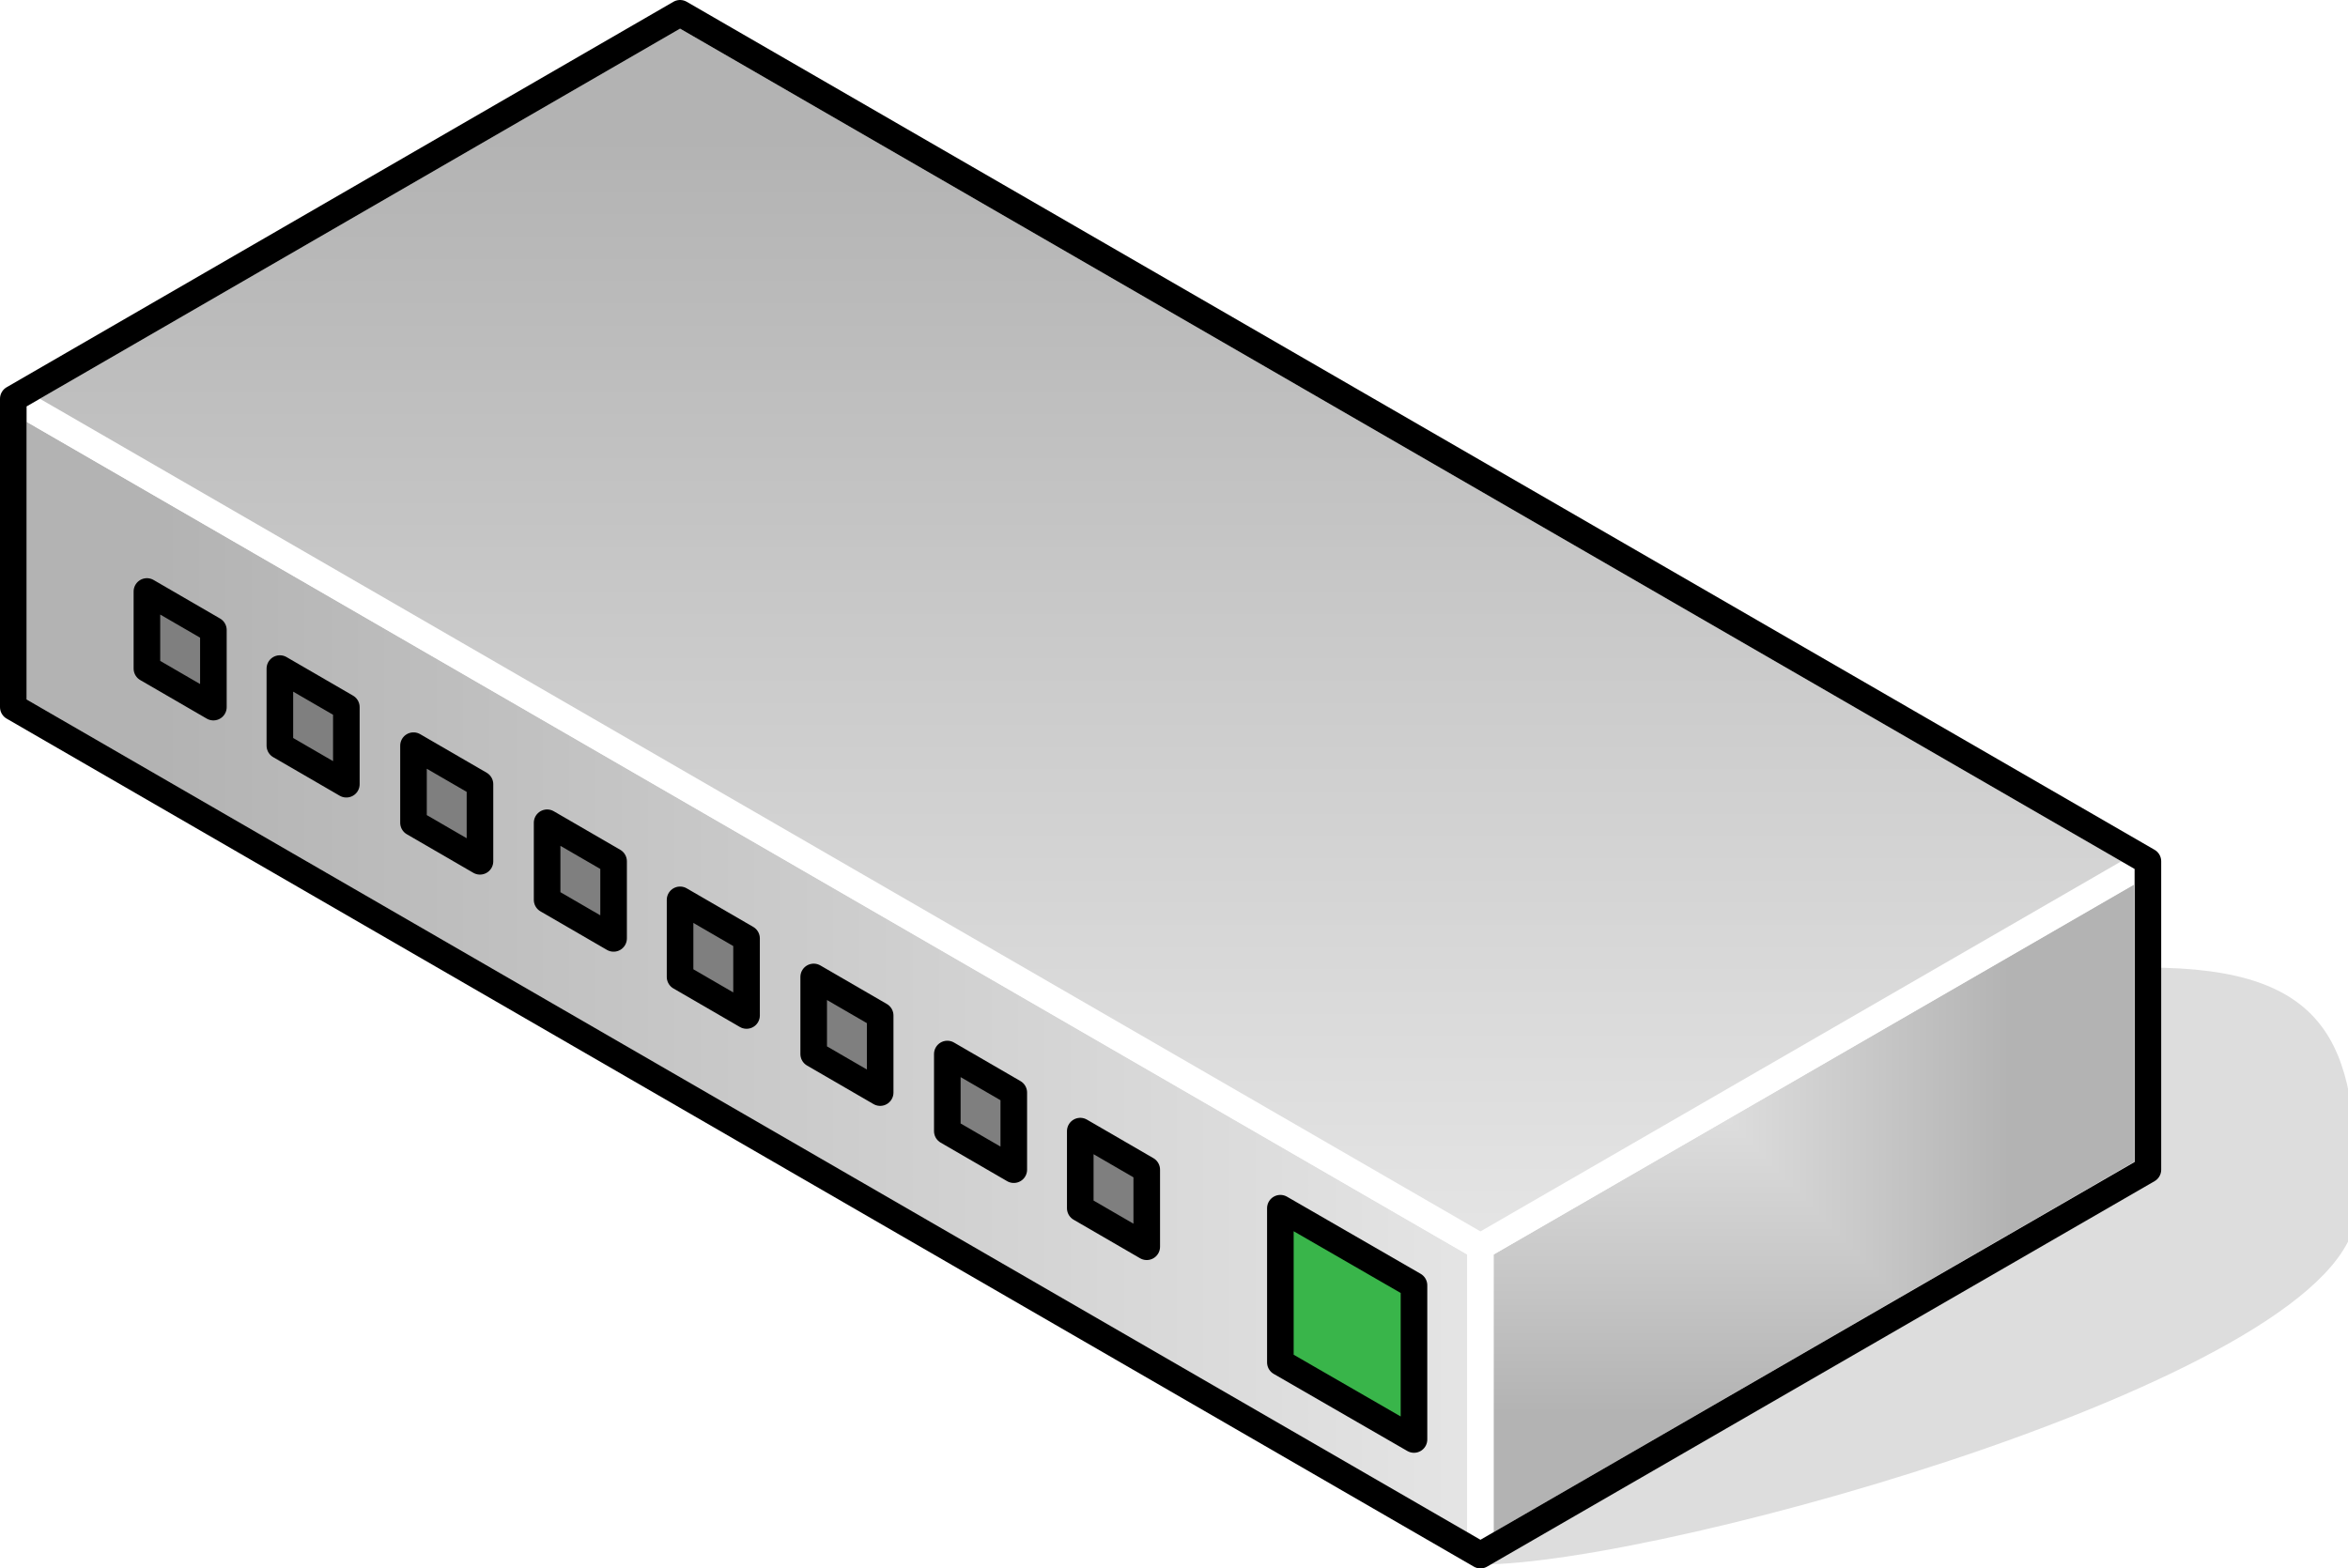 <?xml version="1.0" encoding="UTF-8"?>
<!DOCTYPE svg PUBLIC "-//W3C//DTD SVG 1.1//EN" "http://www.w3.org/Graphics/SVG/1.1/DTD/svg11.dtd">
<svg version="1.2" width="35.32mm" height="23.6mm" viewBox="1567 12919 3532 2360" preserveAspectRatio="xMidYMid" fill-rule="evenodd" stroke-width="28.222" stroke-linejoin="round" xmlns="http://www.w3.org/2000/svg" xmlns:ooo="http://xml.openoffice.org/svg/export" xmlns:xlink="http://www.w3.org/1999/xlink" xmlns:presentation="http://sun.com/xmlns/staroffice/presentation" xmlns:smil="http://www.w3.org/2001/SMIL20/" xmlns:anim="urn:oasis:names:tc:opendocument:xmlns:animation:1.0" xml:space="preserve">
 <defs class="ClipPathGroup">
  <clipPath id="presentation_clip_path" clipPathUnits="userSpaceOnUse">
   <rect x="1567" y="12919" width="3532" height="2360"/>
  </clipPath>
 </defs>
 <defs class="TextShapeIndex">
  <g ooo:slide="id1" ooo:id-list="id3 id4 id5 id6 id7 id8 id9 id10 id11 id12 id13 id14 id15 id16"/>
 </defs>
 <defs class="EmbeddedBulletChars">
  <g id="bullet-char-template(57356)" transform="scale(0,-0)">
   <path d="M 580,1141 L 1163,571 580,0 -4,571 580,1141 Z"/>
  </g>
  <g id="bullet-char-template(57354)" transform="scale(0,-0)">
   <path d="M 8,1128 L 1137,1128 1137,0 8,0 8,1128 Z"/>
  </g>
  <g id="bullet-char-template(10146)" transform="scale(0,-0)">
   <path d="M 174,0 L 602,739 174,1481 1456,739 174,0 Z M 1358,739 L 309,1346 659,739 1358,739 Z"/>
  </g>
  <g id="bullet-char-template(10132)" transform="scale(0,-0)">
   <path d="M 2015,739 L 1276,0 717,0 1260,543 174,543 174,936 1260,936 717,1481 1274,1481 2015,739 Z"/>
  </g>
  <g id="bullet-char-template(10007)" transform="scale(0,-0)">
   <path d="M 0,-2 C -7,14 -16,27 -25,37 L 356,567 C 262,823 215,952 215,954 215,979 228,992 255,992 264,992 276,990 289,987 310,991 331,999 354,1012 L 381,999 492,748 772,1049 836,1024 860,1049 C 881,1039 901,1025 922,1006 886,937 835,863 770,784 769,783 710,716 594,584 L 774,223 C 774,196 753,168 711,139 L 727,119 C 717,90 699,76 672,76 641,76 570,178 457,381 L 164,-76 C 142,-110 111,-127 72,-127 30,-127 9,-110 8,-76 1,-67 -2,-52 -2,-32 -2,-23 -1,-13 0,-2 Z"/>
  </g>
  <g id="bullet-char-template(10004)" transform="scale(0,-0)">
   <path d="M 285,-33 C 182,-33 111,30 74,156 52,228 41,333 41,471 41,549 55,616 82,672 116,743 169,778 240,778 293,778 328,747 346,684 L 369,508 C 377,444 397,411 428,410 L 1163,1116 C 1174,1127 1196,1133 1229,1133 1271,1133 1292,1118 1292,1087 L 1292,965 C 1292,929 1282,901 1262,881 L 442,47 C 390,-6 338,-33 285,-33 Z"/>
  </g>
  <g id="bullet-char-template(9679)" transform="scale(0,-0)">
   <path d="M 813,0 C 632,0 489,54 383,161 276,268 223,411 223,592 223,773 276,916 383,1023 489,1130 632,1184 813,1184 992,1184 1136,1130 1245,1023 1353,916 1407,772 1407,592 1407,412 1353,268 1245,161 1136,54 992,0 813,0 Z"/>
  </g>
  <g id="bullet-char-template(8226)" transform="scale(0,-0)">
   <path d="M 346,457 C 273,457 209,483 155,535 101,586 74,649 74,723 74,796 101,859 155,911 209,963 273,989 346,989 419,989 480,963 531,910 582,859 608,796 608,723 608,648 583,586 532,535 482,483 420,457 346,457 Z"/>
  </g>
  <g id="bullet-char-template(8211)" transform="scale(0,-0)">
   <path d="M -4,459 L 1135,459 1135,606 -4,606 -4,459 Z"/>
  </g>
 </defs>
 <defs class="TextEmbeddedBitmaps"/>
 <g class="SlideGroup">
  <g>
   <g id="id1" class="Slide" clip-path="url(#presentation_clip_path)">
    <g class="Page">
     <g class="Group">
      <g class="com.sun.star.drawing.ClosedBezierShape">
       <g id="id3">
        <rect class="BoundingBox" stroke="none" fill="none" x="3793" y="14388" width="1307" height="873"/>
        <path fill="rgb(221,221,221)" stroke="none" d="M 3794,15259 C 4070,15259 5098,14969 5098,14737 5098,14505 5073,14389 4797,14389 4797,14563 3794,15026 3794,15259 Z"/>
        <path fill="none" stroke="rgb(221,221,221)" d="M 3794,15259 C 4070,15259 5098,14969 5098,14737 5098,14505 5073,14389 4797,14389 4797,14563 3794,15026 3794,15259 Z"/>
       </g>
      </g>
      <g class="Group">
       <g class="com.sun.star.drawing.PolyPolygonShape">
        <g id="id4">
         <rect class="BoundingBox" stroke="none" fill="none" x="1567" y="13499" width="2248" height="1781"/>
         <g>
          <defs>
           <linearGradient id="gradient1" x1="1586" y1="14389" x2="3794" y2="14389" gradientUnits="userSpaceOnUse">
            <stop offset="0.1" style="stop-color:rgb(179,179,179)"/>
            <stop offset="1" style="stop-color:rgb(229,229,229)"/>
           </linearGradient>
          </defs>
          <path style="fill:url(#gradient1)" d="M 1587,13983 L 1587,13519 3794,14795 3794,15259 1587,13983 Z"/>
         </g>
         <path fill="none" stroke="rgb(255,255,255)" stroke-width="40" stroke-linejoin="round" d="M 1587,13983 L 1587,13519 3794,14795 3794,15259 1587,13983 Z"/>
        </g>
       </g>
       <g class="com.sun.star.drawing.PolyPolygonShape">
        <g id="id5">
         <rect class="BoundingBox" stroke="none" fill="none" x="3773" y="14195" width="1045" height="1085"/>
         <g>
          <defs>
           <pattern id="pattern1" x="3794" y="14215" width="1004" height="1045" patternUnits="userSpaceOnUse">
            <g transform="translate(-3794,-14215)">
             <path fill="rgb(179,179,179)" stroke="none" d="M 3793,14214 L 4798,14214 4798,15260 3793,15260 3793,14214 Z M 3602,14016 L 4585,14016 4585,15040 3602,15040 3602,14016 Z"/>
             <path fill="rgb(180,180,180)" stroke="none" d="M 3602,14016 L 4585,14016 4585,15040 3602,15040 3602,14016 Z M 3612,14026 L 4575,14026 4575,15030 3612,15030 3612,14026 Z"/>
             <path fill="rgb(181,181,181)" stroke="none" d="M 3612,14026 L 4575,14026 4575,15030 3612,15030 3612,14026 Z M 3622,14037 L 4565,14037 4565,15019 3622,15019 3622,14037 Z"/>
             <path fill="rgb(182,182,182)" stroke="none" d="M 3622,14037 L 4565,14037 4565,15019 3622,15019 3622,14037 Z M 3632,14047 L 4555,14047 4555,15009 3632,15009 3632,14047 Z"/>
             <path fill="rgb(183,183,183)" stroke="none" d="M 3632,14047 L 4555,14047 4555,15009 3632,15009 3632,14047 Z M 3642,14058 L 4545,14058 4545,14998 3642,14998 3642,14058 Z"/>
             <path fill="rgb(184,184,184)" stroke="none" d="M 3642,14058 L 4545,14058 4545,14998 3642,14998 3642,14058 Z M 3652,14068 L 4535,14068 4535,14988 3652,14988 3652,14068 Z"/>
             <path fill="rgb(185,185,185)" stroke="none" d="M 3652,14068 L 4535,14068 4535,14988 3652,14988 3652,14068 Z M 3662,14079 L 4525,14079 4525,14977 3662,14977 3662,14079 Z"/>
             <path fill="rgb(186,186,186)" stroke="none" d="M 3662,14079 L 4525,14079 4525,14977 3662,14977 3662,14079 Z M 3672,14089 L 4515,14089 4515,14967 3672,14967 3672,14089 Z"/>
             <path fill="rgb(187,187,187)" stroke="none" d="M 3672,14089 L 4515,14089 4515,14967 3672,14967 3672,14089 Z M 3682,14100 L 4505,14100 4505,14956 3682,14956 3682,14100 Z"/>
             <path fill="rgb(188,188,188)" stroke="none" d="M 3682,14100 L 4505,14100 4505,14956 3682,14956 3682,14100 Z M 3692,14110 L 4495,14110 4495,14946 3692,14946 3692,14110 Z"/>
             <path fill="rgb(189,189,189)" stroke="none" d="M 3692,14110 L 4495,14110 4495,14946 3692,14946 3692,14110 Z M 3702,14121 L 4485,14121 4485,14935 3702,14935 3702,14121 Z"/>
             <path fill="rgb(190,190,190)" stroke="none" d="M 3702,14121 L 4485,14121 4485,14935 3702,14935 3702,14121 Z M 3712,14131 L 4475,14131 4475,14925 3712,14925 3712,14131 Z"/>
             <path fill="rgb(191,191,191)" stroke="none" d="M 3712,14131 L 4475,14131 4475,14925 3712,14925 3712,14131 Z M 3722,14142 L 4465,14142 4465,14914 3722,14914 3722,14142 Z"/>
             <path fill="rgb(192,192,192)" stroke="none" d="M 3722,14142 L 4465,14142 4465,14914 3722,14914 3722,14142 Z M 3732,14152 L 4455,14152 4455,14904 3732,14904 3732,14152 Z"/>
             <path fill="rgb(193,193,193)" stroke="none" d="M 3732,14152 L 4455,14152 4455,14904 3732,14904 3732,14152 Z M 3742,14163 L 4445,14163 4445,14893 3742,14893 3742,14163 Z"/>
             <path fill="rgb(194,194,194)" stroke="none" d="M 3742,14163 L 4445,14163 4445,14893 3742,14893 3742,14163 Z M 3752,14173 L 4435,14173 4435,14883 3752,14883 3752,14173 Z"/>
             <path fill="rgb(195,195,195)" stroke="none" d="M 3752,14173 L 4435,14173 4435,14883 3752,14883 3752,14173 Z M 3763,14183 L 4424,14183 4424,14873 3763,14873 3763,14183 Z"/>
             <path fill="rgb(196,196,196)" stroke="none" d="M 3763,14183 L 4424,14183 4424,14873 3763,14873 3763,14183 Z M 3773,14194 L 4414,14194 4414,14862 3773,14862 3773,14194 Z"/>
             <path fill="rgb(197,197,197)" stroke="none" d="M 3773,14194 L 4414,14194 4414,14862 3773,14862 3773,14194 Z M 3782,14203 L 4404,14203 4404,14852 3782,14852 3782,14203 Z"/>
             <path fill="rgb(198,198,198)" stroke="none" d="M 3782,14203 L 4404,14203 4404,14852 3782,14852 3782,14203 Z M 3792,14214 L 4394,14214 4394,14841 3792,14841 3792,14214 Z"/>
             <path fill="rgb(199,199,199)" stroke="none" d="M 3792,14214 L 4394,14214 4394,14841 3792,14841 3792,14214 Z M 3802,14224 L 4384,14224 4384,14831 3802,14831 3802,14224 Z"/>
             <path fill="rgb(200,200,200)" stroke="none" d="M 3802,14224 L 4384,14224 4384,14831 3802,14831 3802,14224 Z M 3812,14235 L 4374,14235 4374,14820 3812,14820 3812,14235 Z"/>
             <path fill="rgb(201,201,201)" stroke="none" d="M 3812,14235 L 4374,14235 4374,14820 3812,14820 3812,14235 Z M 3822,14245 L 4364,14245 4364,14810 3822,14810 3822,14245 Z"/>
             <path fill="rgb(202,202,202)" stroke="none" d="M 3822,14245 L 4364,14245 4364,14810 3822,14810 3822,14245 Z M 3832,14256 L 4354,14256 4354,14799 3832,14799 3832,14256 Z"/>
             <path fill="rgb(203,203,203)" stroke="none" d="M 3832,14256 L 4354,14256 4354,14799 3832,14799 3832,14256 Z M 3842,14266 L 4344,14266 4344,14789 3842,14789 3842,14266 Z"/>
             <path fill="rgb(204,204,204)" stroke="none" d="M 3842,14266 L 4344,14266 4344,14789 3842,14789 3842,14266 Z M 3852,14277 L 4334,14277 4334,14778 3852,14778 3852,14277 Z"/>
             <path fill="rgb(205,205,205)" stroke="none" d="M 3852,14277 L 4334,14277 4334,14778 3852,14778 3852,14277 Z M 3862,14287 L 4324,14287 4324,14768 3862,14768 3862,14287 Z"/>
             <path fill="rgb(206,206,206)" stroke="none" d="M 3862,14287 L 4324,14287 4324,14768 3862,14768 3862,14287 Z M 3872,14298 L 4314,14298 4314,14757 3872,14757 3872,14298 Z"/>
             <path fill="rgb(207,207,207)" stroke="none" d="M 3872,14298 L 4314,14298 4314,14757 3872,14757 3872,14298 Z M 3882,14308 L 4304,14308 4304,14747 3882,14747 3882,14308 Z"/>
             <path fill="rgb(208,208,208)" stroke="none" d="M 3882,14308 L 4304,14308 4304,14747 3882,14747 3882,14308 Z M 3892,14319 L 4294,14319 4294,14736 3892,14736 3892,14319 Z"/>
             <path fill="rgb(209,209,209)" stroke="none" d="M 3892,14319 L 4294,14319 4294,14736 3892,14736 3892,14319 Z M 3902,14329 L 4284,14329 4284,14726 3902,14726 3902,14329 Z"/>
             <path fill="rgb(210,210,210)" stroke="none" d="M 3902,14329 L 4284,14329 4284,14726 3902,14726 3902,14329 Z M 3912,14340 L 4274,14340 4274,14715 3912,14715 3912,14340 Z"/>
             <path fill="rgb(211,211,211)" stroke="none" d="M 3912,14340 L 4274,14340 4274,14715 3912,14715 3912,14340 Z M 3922,14350 L 4264,14350 4264,14705 3922,14705 3922,14350 Z"/>
             <path fill="rgb(212,212,212)" stroke="none" d="M 3922,14350 L 4264,14350 4264,14705 3922,14705 3922,14350 Z M 3933,14360 L 4253,14360 4253,14695 3933,14695 3933,14360 Z"/>
             <path fill="rgb(213,213,213)" stroke="none" d="M 3933,14360 L 4253,14360 4253,14695 3933,14695 3933,14360 Z M 3943,14371 L 4243,14371 4243,14684 3943,14684 3943,14371 Z"/>
             <path fill="rgb(214,214,214)" stroke="none" d="M 3943,14371 L 4243,14371 4243,14684 3943,14684 3943,14371 Z M 3953,14381 L 4233,14381 4233,14674 3953,14674 3953,14381 Z"/>
             <path fill="rgb(215,215,215)" stroke="none" d="M 3953,14381 L 4233,14381 4233,14674 3953,14674 3953,14381 Z M 3963,14392 L 4223,14392 4223,14663 3963,14663 3963,14392 Z"/>
             <path fill="rgb(216,216,216)" stroke="none" d="M 3963,14392 L 4223,14392 4223,14663 3963,14663 3963,14392 Z M 3973,14402 L 4213,14402 4213,14653 3973,14653 3973,14402 Z"/>
             <path fill="rgb(217,217,217)" stroke="none" d="M 3973,14402 L 4213,14402 4213,14653 3973,14653 3973,14402 Z M 3983,14413 L 4203,14413 4203,14642 3983,14642 3983,14413 Z"/>
             <path fill="rgb(218,218,218)" stroke="none" d="M 3983,14413 L 4203,14413 4203,14642 3983,14642 3983,14413 Z M 3993,14423 L 4193,14423 4193,14632 3993,14632 3993,14423 Z"/>
             <path fill="rgb(219,219,219)" stroke="none" d="M 3993,14423 L 4193,14423 4193,14632 3993,14632 3993,14423 Z M 4003,14434 L 4183,14434 4183,14621 4003,14621 4003,14434 Z"/>
             <path fill="rgb(220,220,220)" stroke="none" d="M 4003,14434 L 4183,14434 4183,14621 4003,14621 4003,14434 Z M 4013,14444 L 4173,14444 4173,14611 4013,14611 4013,14444 Z"/>
             <path fill="rgb(221,221,221)" stroke="none" d="M 4013,14444 L 4173,14444 4173,14611 4013,14611 4013,14444 Z M 4023,14455 L 4163,14455 4163,14600 4023,14600 4023,14455 Z"/>
             <path fill="rgb(222,222,222)" stroke="none" d="M 4023,14455 L 4163,14455 4163,14600 4023,14600 4023,14455 Z M 4033,14465 L 4153,14465 4153,14590 4033,14590 4033,14465 Z"/>
             <path fill="rgb(223,223,223)" stroke="none" d="M 4033,14465 L 4153,14465 4153,14590 4033,14590 4033,14465 Z M 4043,14476 L 4143,14476 4143,14579 4043,14579 4043,14476 Z"/>
             <path fill="rgb(224,224,224)" stroke="none" d="M 4043,14476 L 4143,14476 4143,14579 4043,14579 4043,14476 Z M 4053,14486 L 4133,14486 4133,14569 4053,14569 4053,14486 Z"/>
             <path fill="rgb(225,225,225)" stroke="none" d="M 4053,14486 L 4133,14486 4133,14569 4053,14569 4053,14486 Z M 4063,14497 L 4123,14497 4123,14558 4063,14558 4063,14497 Z"/>
             <path fill="rgb(226,226,226)" stroke="none" d="M 4063,14497 L 4123,14497 4123,14558 4063,14558 4063,14497 Z M 4073,14507 L 4113,14507 4113,14548 4073,14548 4073,14507 Z"/>
             <path fill="rgb(227,227,227)" stroke="none" d="M 4073,14507 L 4113,14507 4113,14548 4073,14548 4073,14507 Z M 4083,14518 L 4103,14518 4103,14537 4083,14537 4083,14518 Z"/>
             <path fill="rgb(229,229,229)" stroke="none" d="M 4083,14518 L 4103,14518 4103,14537 4083,14537 4083,14518 Z"/>
            </g>
           </pattern>
          </defs>
          <path style="fill:url(#pattern1)" d="M 3794,15259 L 3794,14795 4797,14215 4797,14679 3794,15259 Z"/>
         </g>
         <path fill="none" stroke="rgb(255,255,255)" stroke-width="40" stroke-linejoin="round" d="M 3794,15259 L 3794,14795 4797,14215 4797,14679 3794,15259 Z"/>
        </g>
       </g>
       <g class="com.sun.star.drawing.PolyPolygonShape">
        <g id="id6">
         <rect class="BoundingBox" stroke="none" fill="none" x="1567" y="12919" width="3253" height="1897"/>
         <g>
          <defs>
           <linearGradient id="gradient2" x1="3192" y1="12939" x2="3192" y2="14795" gradientUnits="userSpaceOnUse">
            <stop offset="0.1" style="stop-color:rgb(179,179,179)"/>
            <stop offset="1" style="stop-color:rgb(229,229,229)"/>
           </linearGradient>
          </defs>
          <path style="fill:url(#gradient2)" d="M 3794,14795 L 1587,13519 2590,12939 4798,14215 3794,14795 Z"/>
         </g>
         <path fill="none" stroke="rgb(255,255,255)" stroke-width="40" stroke-linejoin="round" d="M 3794,14795 L 1587,13519 2590,12939 4798,14215 3794,14795 Z"/>
        </g>
       </g>
       <g class="com.sun.star.drawing.PolyPolygonShape">
        <g id="id7">
         <rect class="BoundingBox" stroke="none" fill="none" x="3473" y="14716" width="242" height="390"/>
         <path fill="rgb(57,181,74)" stroke="none" d="M 3493,14969 L 3493,14737 3694,14853 3694,15085 3493,14969 Z"/>
         <path fill="none" stroke="rgb(0,0,0)" stroke-width="40" stroke-linejoin="round" d="M 3493,14969 L 3493,14737 3694,14853 3694,15085 3493,14969 Z"/>
        </g>
       </g>
       <g class="com.sun.star.drawing.PolyPolygonShape">
        <g id="id8">
         <rect class="BoundingBox" stroke="none" fill="none" x="1567" y="12919" width="3253" height="2361"/>
         <path fill="none" stroke="rgb(0,0,0)" stroke-width="40" stroke-linejoin="round" d="M 1587,13983 L 1587,13519 2590,12939 4798,14215 4798,14679 3794,15259 1587,13983 Z"/>
        </g>
       </g>
       <g class="com.sun.star.drawing.PolyPolygonShape">
        <g id="id9">
         <rect class="BoundingBox" stroke="none" fill="none" x="1768" y="13789" width="141" height="215"/>
         <path fill="rgb(127,127,127)" stroke="none" d="M 1788,13925 L 1788,13809 1888,13867 1888,13983 1788,13925 Z"/>
         <path fill="none" stroke="rgb(0,0,0)" stroke-width="40" stroke-linejoin="round" d="M 1788,13925 L 1788,13809 1888,13867 1888,13983 1788,13925 Z"/>
        </g>
       </g>
       <g class="com.sun.star.drawing.PolyPolygonShape">
        <g id="id10">
         <rect class="BoundingBox" stroke="none" fill="none" x="1968" y="13905" width="141" height="215"/>
         <path fill="rgb(127,127,127)" stroke="none" d="M 1988,14041 L 1988,13925 2088,13983 2088,14099 1988,14041 Z"/>
         <path fill="none" stroke="rgb(0,0,0)" stroke-width="40" stroke-linejoin="round" d="M 1988,14041 L 1988,13925 2088,13983 2088,14099 1988,14041 Z"/>
        </g>
       </g>
       <g class="com.sun.star.drawing.PolyPolygonShape">
        <g id="id11">
         <rect class="BoundingBox" stroke="none" fill="none" x="2169" y="14020" width="141" height="216"/>
         <path fill="rgb(127,127,127)" stroke="none" d="M 2189,14157 L 2189,14041 2289,14099 2289,14215 2189,14157 Z"/>
         <path fill="none" stroke="rgb(0,0,0)" stroke-width="40" stroke-linejoin="round" d="M 2189,14157 L 2189,14041 2289,14099 2289,14215 2189,14157 Z"/>
        </g>
       </g>
       <g class="com.sun.star.drawing.PolyPolygonShape">
        <g id="id12">
         <rect class="BoundingBox" stroke="none" fill="none" x="2370" y="14137" width="142" height="215"/>
         <path fill="rgb(127,127,127)" stroke="none" d="M 2390,14273 L 2390,14157 2490,14215 2490,14331 2390,14273 Z"/>
         <path fill="none" stroke="rgb(0,0,0)" stroke-width="40" stroke-linejoin="round" d="M 2390,14273 L 2390,14157 2490,14215 2490,14331 2390,14273 Z"/>
        </g>
       </g>
       <g class="com.sun.star.drawing.PolyPolygonShape">
        <g id="id13">
         <rect class="BoundingBox" stroke="none" fill="none" x="2570" y="14253" width="142" height="215"/>
         <path fill="rgb(127,127,127)" stroke="none" d="M 2590,14389 L 2590,14273 2690,14331 2690,14447 2590,14389 Z"/>
         <path fill="none" stroke="rgb(0,0,0)" stroke-width="40" stroke-linejoin="round" d="M 2590,14389 L 2590,14273 2690,14331 2690,14447 2590,14389 Z"/>
        </g>
       </g>
       <g class="com.sun.star.drawing.PolyPolygonShape">
        <g id="id14">
         <rect class="BoundingBox" stroke="none" fill="none" x="2771" y="14368" width="141" height="216"/>
         <path fill="rgb(127,127,127)" stroke="none" d="M 2791,14505 L 2791,14389 2891,14447 2891,14563 2791,14505 Z"/>
         <path fill="none" stroke="rgb(0,0,0)" stroke-width="40" stroke-linejoin="round" d="M 2791,14505 L 2791,14389 2891,14447 2891,14563 2791,14505 Z"/>
        </g>
       </g>
       <g class="com.sun.star.drawing.PolyPolygonShape">
        <g id="id15">
         <rect class="BoundingBox" stroke="none" fill="none" x="2972" y="14485" width="141" height="215"/>
         <path fill="rgb(127,127,127)" stroke="none" d="M 2992,14621 L 2992,14505 3092,14563 3092,14679 2992,14621 Z"/>
         <path fill="none" stroke="rgb(0,0,0)" stroke-width="40" stroke-linejoin="round" d="M 2992,14621 L 2992,14505 3092,14563 3092,14679 2992,14621 Z"/>
        </g>
       </g>
       <g class="com.sun.star.drawing.PolyPolygonShape">
        <g id="id16">
         <rect class="BoundingBox" stroke="none" fill="none" x="3172" y="14601" width="141" height="215"/>
         <path fill="rgb(127,127,127)" stroke="none" d="M 3192,14737 L 3192,14621 3292,14679 3292,14795 3192,14737 Z"/>
         <path fill="none" stroke="rgb(0,0,0)" stroke-width="40" stroke-linejoin="round" d="M 3192,14737 L 3192,14621 3292,14679 3292,14795 3192,14737 Z"/>
        </g>
       </g>
      </g>
     </g>
    </g>
   </g>
  </g>
 </g>
</svg>